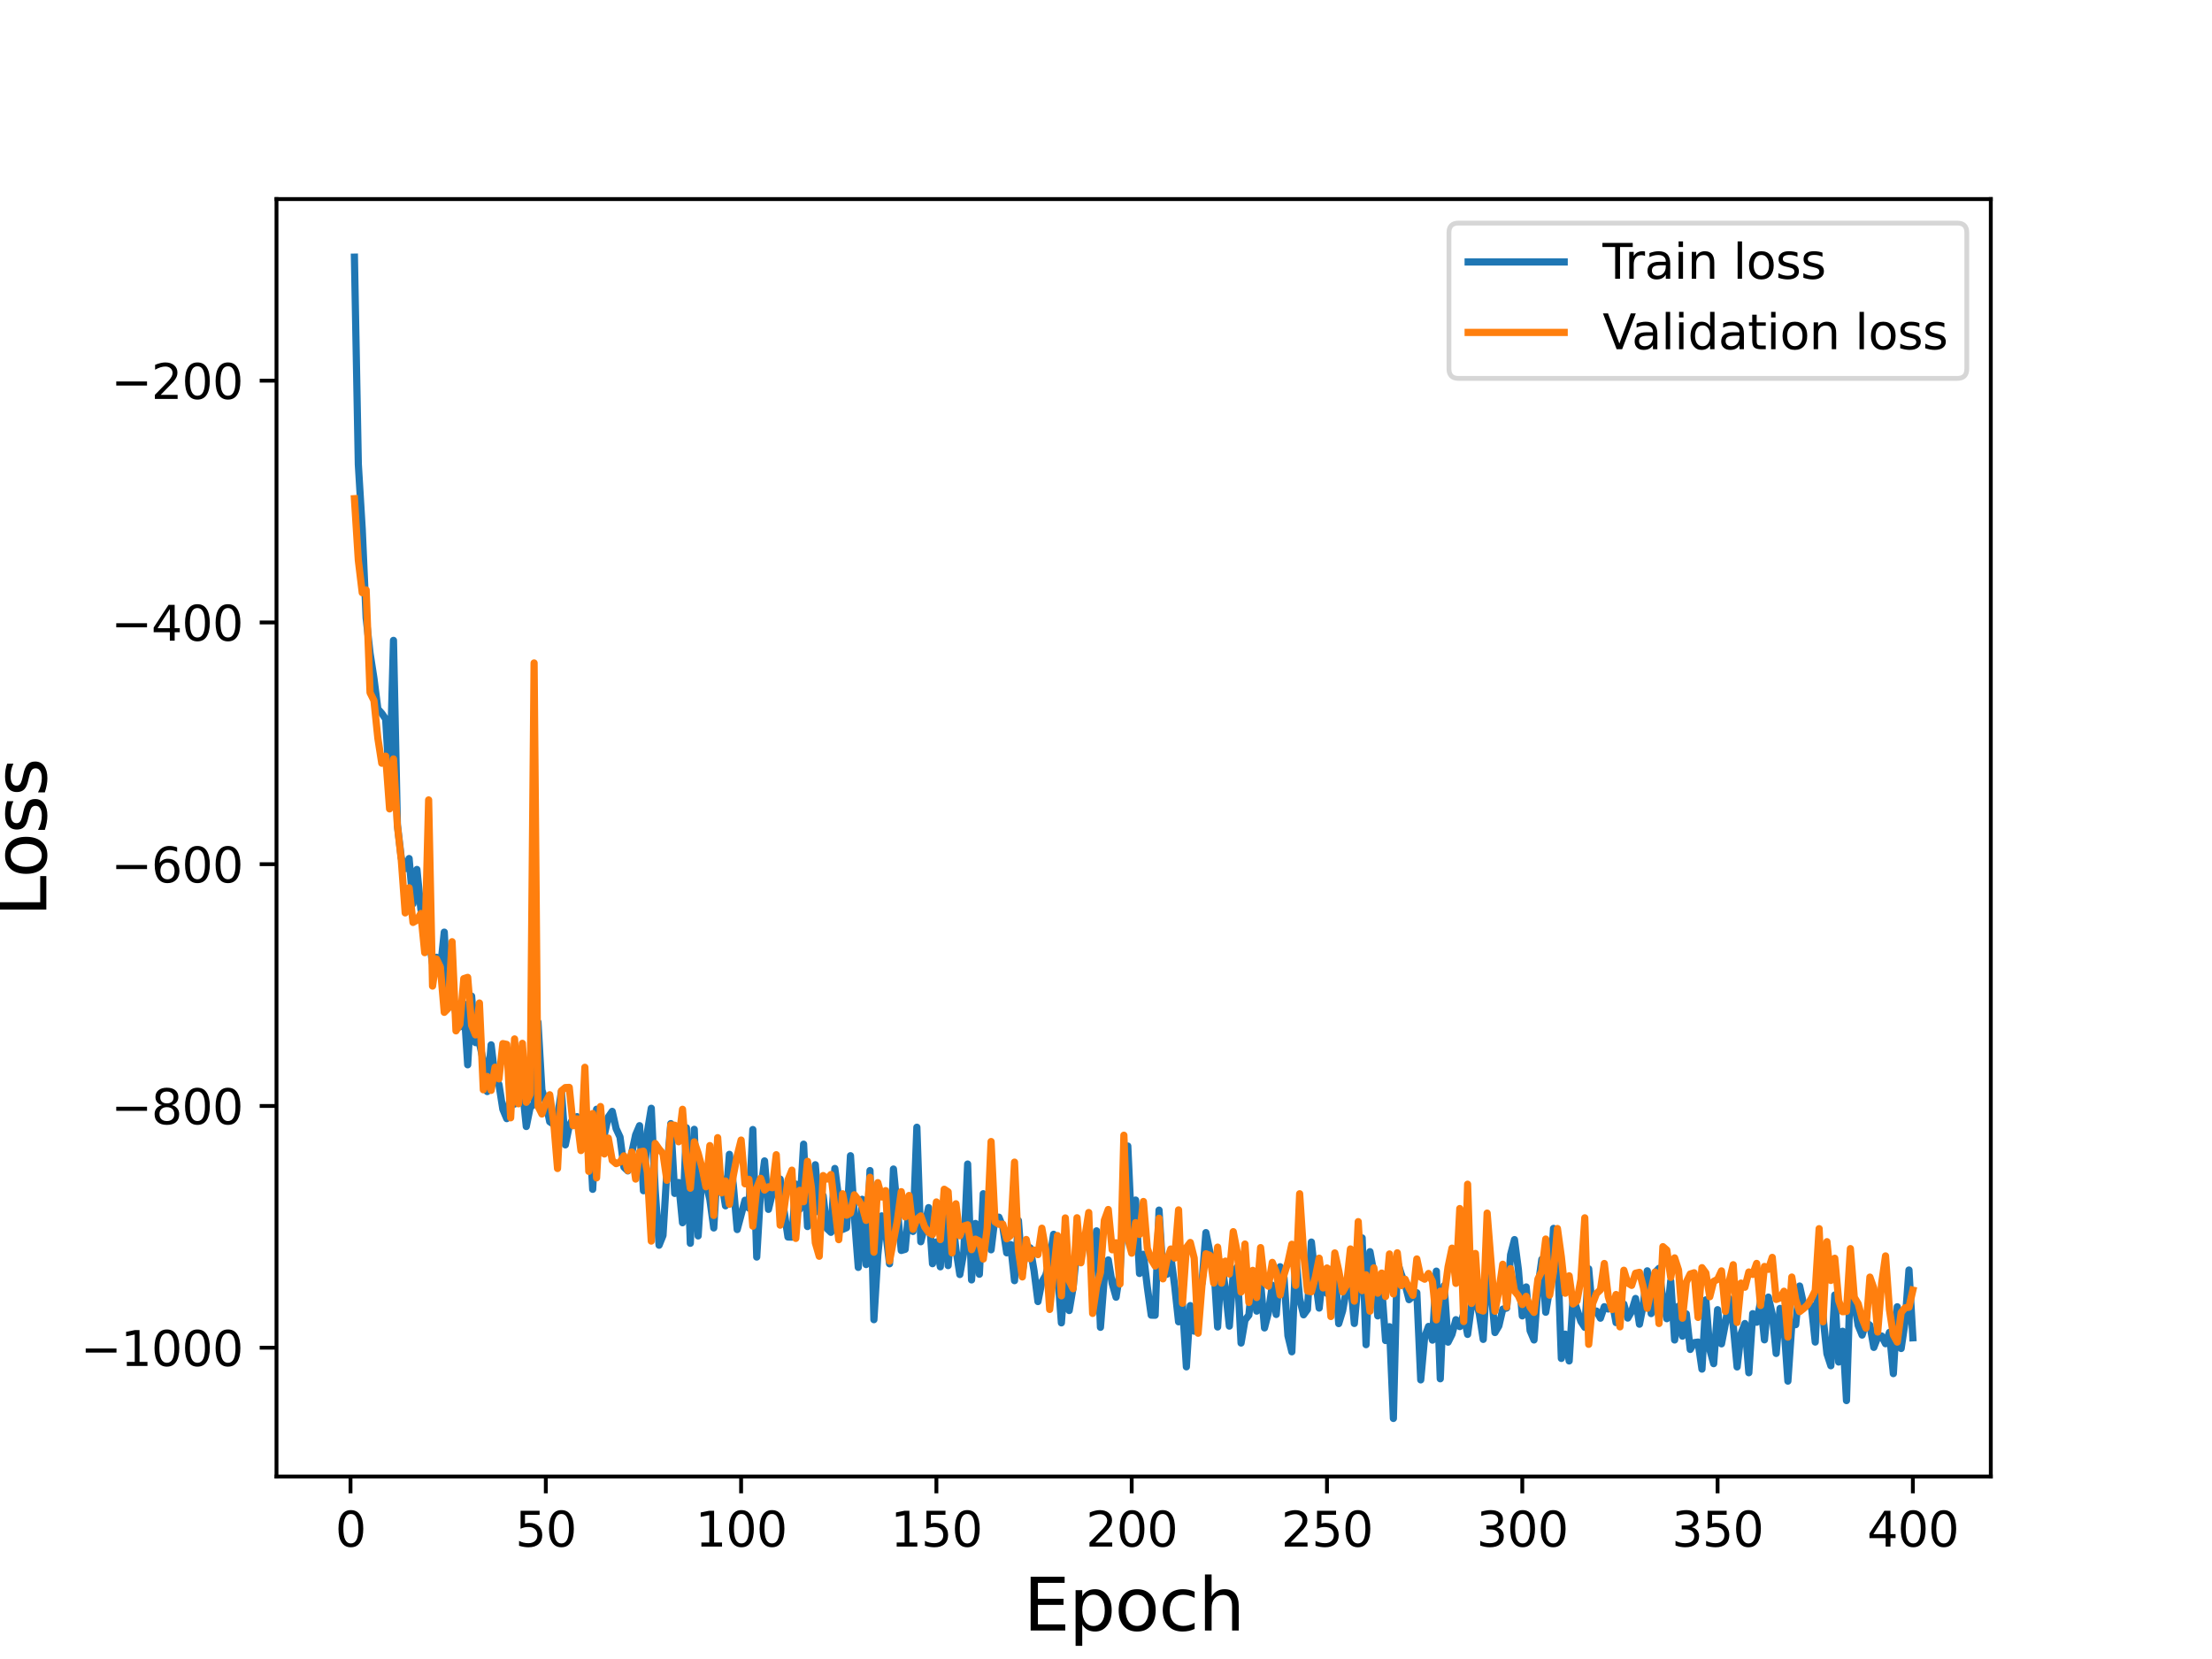 <?xml version="1.0" encoding="utf-8" standalone="no"?>
<!DOCTYPE svg PUBLIC "-//W3C//DTD SVG 1.1//EN"
  "http://www.w3.org/Graphics/SVG/1.1/DTD/svg11.dtd">
<svg height="345.6pt" version="1.1" viewBox="0 0 460.8 345.6" width="460.8pt" xmlns="http://www.w3.org/2000/svg" xmlns:xlink="http://www.w3.org/1999/xlink">
 <defs>
  <style type="text/css">*{stroke-linecap:butt;stroke-linejoin:round;}</style>
 </defs>
 <g id="figure_1">
  <g id="patch_1">
   <path d="M 0 345.6 
L 460.8 345.6 
L 460.8 0 
L 0 0 
z
" style="fill:#ffffff;"/>
  </g>
  <g id="axes_1">
   <g id="patch_2">
    <path d="M 57.6 307.584 
L 414.72 307.584 
L 414.72 41.472 
L 57.6 41.472 
z
" style="fill:#ffffff;"/>
   </g>
   <g id="matplotlib.axis_1">
    <g id="xtick_1">
     <g id="line2d_1">
      <defs>
       <path d="M 0 0 
L 0 3.5 
" id="m9a922db3f8" style="stroke:#000000;stroke-width:0.8;"/>
      </defs>
      <g>
       <use style="stroke:#000000;stroke-width:0.8;" x="73.019" xlink:href="#m9a922db3f8" y="307.584"/>
      </g>
     </g>
     <g id="text_1">
      <!-- 0 -->
      <g transform="translate(69.838 322.182)scale(0.1 -0.1)">
       <defs>
        <path d="M 2034 4250 
Q 1547 4250 1301 3770 
Q 1056 3291 1056 2328 
Q 1056 1369 1301 889 
Q 1547 409 2034 409 
Q 2525 409 2770 889 
Q 3016 1369 3016 2328 
Q 3016 3291 2770 3770 
Q 2525 4250 2034 4250 
z
M 2034 4750 
Q 2819 4750 3233 4129 
Q 3647 3509 3647 2328 
Q 3647 1150 3233 529 
Q 2819 -91 2034 -91 
Q 1250 -91 836 529 
Q 422 1150 422 2328 
Q 422 3509 836 4129 
Q 1250 4750 2034 4750 
z
" id="DejaVuSans-30" transform="scale(0.016)"/>
       </defs>
       <use xlink:href="#DejaVuSans-30"/>
      </g>
     </g>
    </g>
    <g id="xtick_2">
     <g id="line2d_2">
      <g>
       <use style="stroke:#000000;stroke-width:0.8;" x="113.703" xlink:href="#m9a922db3f8" y="307.584"/>
      </g>
     </g>
     <g id="text_2">
      <!-- 50 -->
      <g transform="translate(107.34 322.182)scale(0.1 -0.1)">
       <defs>
        <path d="M 691 4666 
L 3169 4666 
L 3169 4134 
L 1269 4134 
L 1269 2991 
Q 1406 3038 1543 3061 
Q 1681 3084 1819 3084 
Q 2600 3084 3056 2656 
Q 3513 2228 3513 1497 
Q 3513 744 3044 326 
Q 2575 -91 1722 -91 
Q 1428 -91 1123 -41 
Q 819 9 494 109 
L 494 744 
Q 775 591 1075 516 
Q 1375 441 1709 441 
Q 2250 441 2565 725 
Q 2881 1009 2881 1497 
Q 2881 1984 2565 2268 
Q 2250 2553 1709 2553 
Q 1456 2553 1204 2497 
Q 953 2441 691 2322 
L 691 4666 
z
" id="DejaVuSans-35" transform="scale(0.016)"/>
       </defs>
       <use xlink:href="#DejaVuSans-35"/>
       <use x="63.623" xlink:href="#DejaVuSans-30"/>
      </g>
     </g>
    </g>
    <g id="xtick_3">
     <g id="line2d_3">
      <g>
       <use style="stroke:#000000;stroke-width:0.8;" x="154.386" xlink:href="#m9a922db3f8" y="307.584"/>
      </g>
     </g>
     <g id="text_3">
      <!-- 100 -->
      <g transform="translate(144.842 322.182)scale(0.1 -0.1)">
       <defs>
        <path d="M 794 531 
L 1825 531 
L 1825 4091 
L 703 3866 
L 703 4441 
L 1819 4666 
L 2450 4666 
L 2450 531 
L 3481 531 
L 3481 0 
L 794 0 
L 794 531 
z
" id="DejaVuSans-31" transform="scale(0.016)"/>
       </defs>
       <use xlink:href="#DejaVuSans-31"/>
       <use x="63.623" xlink:href="#DejaVuSans-30"/>
       <use x="127.246" xlink:href="#DejaVuSans-30"/>
      </g>
     </g>
    </g>
    <g id="xtick_4">
     <g id="line2d_4">
      <g>
       <use style="stroke:#000000;stroke-width:0.8;" x="195.07" xlink:href="#m9a922db3f8" y="307.584"/>
      </g>
     </g>
     <g id="text_4">
      <!-- 150 -->
      <g transform="translate(185.526 322.182)scale(0.1 -0.1)">
       <use xlink:href="#DejaVuSans-31"/>
       <use x="63.623" xlink:href="#DejaVuSans-35"/>
       <use x="127.246" xlink:href="#DejaVuSans-30"/>
      </g>
     </g>
    </g>
    <g id="xtick_5">
     <g id="line2d_5">
      <g>
       <use style="stroke:#000000;stroke-width:0.8;" x="235.753" xlink:href="#m9a922db3f8" y="307.584"/>
      </g>
     </g>
     <g id="text_5">
      <!-- 200 -->
      <g transform="translate(226.209 322.182)scale(0.1 -0.1)">
       <defs>
        <path d="M 1228 531 
L 3431 531 
L 3431 0 
L 469 0 
L 469 531 
Q 828 903 1448 1529 
Q 2069 2156 2228 2338 
Q 2531 2678 2651 2914 
Q 2772 3150 2772 3378 
Q 2772 3750 2511 3984 
Q 2250 4219 1831 4219 
Q 1534 4219 1204 4116 
Q 875 4013 500 3803 
L 500 4441 
Q 881 4594 1212 4672 
Q 1544 4750 1819 4750 
Q 2544 4750 2975 4387 
Q 3406 4025 3406 3419 
Q 3406 3131 3298 2873 
Q 3191 2616 2906 2266 
Q 2828 2175 2409 1742 
Q 1991 1309 1228 531 
z
" id="DejaVuSans-32" transform="scale(0.016)"/>
       </defs>
       <use xlink:href="#DejaVuSans-32"/>
       <use x="63.623" xlink:href="#DejaVuSans-30"/>
       <use x="127.246" xlink:href="#DejaVuSans-30"/>
      </g>
     </g>
    </g>
    <g id="xtick_6">
     <g id="line2d_6">
      <g>
       <use style="stroke:#000000;stroke-width:0.8;" x="276.437" xlink:href="#m9a922db3f8" y="307.584"/>
      </g>
     </g>
     <g id="text_6">
      <!-- 250 -->
      <g transform="translate(266.893 322.182)scale(0.1 -0.1)">
       <use xlink:href="#DejaVuSans-32"/>
       <use x="63.623" xlink:href="#DejaVuSans-35"/>
       <use x="127.246" xlink:href="#DejaVuSans-30"/>
      </g>
     </g>
    </g>
    <g id="xtick_7">
     <g id="line2d_7">
      <g>
       <use style="stroke:#000000;stroke-width:0.8;" x="317.12" xlink:href="#m9a922db3f8" y="307.584"/>
      </g>
     </g>
     <g id="text_7">
      <!-- 300 -->
      <g transform="translate(307.576 322.182)scale(0.1 -0.1)">
       <defs>
        <path d="M 2597 2516 
Q 3050 2419 3304 2112 
Q 3559 1806 3559 1356 
Q 3559 666 3084 287 
Q 2609 -91 1734 -91 
Q 1441 -91 1130 -33 
Q 819 25 488 141 
L 488 750 
Q 750 597 1062 519 
Q 1375 441 1716 441 
Q 2309 441 2620 675 
Q 2931 909 2931 1356 
Q 2931 1769 2642 2001 
Q 2353 2234 1838 2234 
L 1294 2234 
L 1294 2753 
L 1863 2753 
Q 2328 2753 2575 2939 
Q 2822 3125 2822 3475 
Q 2822 3834 2567 4026 
Q 2313 4219 1838 4219 
Q 1578 4219 1281 4162 
Q 984 4106 628 3988 
L 628 4550 
Q 988 4650 1302 4700 
Q 1616 4750 1894 4750 
Q 2613 4750 3031 4423 
Q 3450 4097 3450 3541 
Q 3450 3153 3228 2886 
Q 3006 2619 2597 2516 
z
" id="DejaVuSans-33" transform="scale(0.016)"/>
       </defs>
       <use xlink:href="#DejaVuSans-33"/>
       <use x="63.623" xlink:href="#DejaVuSans-30"/>
       <use x="127.246" xlink:href="#DejaVuSans-30"/>
      </g>
     </g>
    </g>
    <g id="xtick_8">
     <g id="line2d_8">
      <g>
       <use style="stroke:#000000;stroke-width:0.8;" x="357.804" xlink:href="#m9a922db3f8" y="307.584"/>
      </g>
     </g>
     <g id="text_8">
      <!-- 350 -->
      <g transform="translate(348.26 322.182)scale(0.1 -0.1)">
       <use xlink:href="#DejaVuSans-33"/>
       <use x="63.623" xlink:href="#DejaVuSans-35"/>
       <use x="127.246" xlink:href="#DejaVuSans-30"/>
      </g>
     </g>
    </g>
    <g id="xtick_9">
     <g id="line2d_9">
      <g>
       <use style="stroke:#000000;stroke-width:0.8;" x="398.487" xlink:href="#m9a922db3f8" y="307.584"/>
      </g>
     </g>
     <g id="text_9">
      <!-- 400 -->
      <g transform="translate(388.944 322.182)scale(0.1 -0.1)">
       <defs>
        <path d="M 2419 4116 
L 825 1625 
L 2419 1625 
L 2419 4116 
z
M 2253 4666 
L 3047 4666 
L 3047 1625 
L 3713 1625 
L 3713 1100 
L 3047 1100 
L 3047 0 
L 2419 0 
L 2419 1100 
L 313 1100 
L 313 1709 
L 2253 4666 
z
" id="DejaVuSans-34" transform="scale(0.016)"/>
       </defs>
       <use xlink:href="#DejaVuSans-34"/>
       <use x="63.623" xlink:href="#DejaVuSans-30"/>
       <use x="127.246" xlink:href="#DejaVuSans-30"/>
      </g>
     </g>
    </g>
    <g id="text_10">
     <!-- Epoch -->
     <g transform="translate(213.194 339.66)scale(0.15 -0.15)">
      <defs>
       <path d="M 628 4666 
L 3578 4666 
L 3578 4134 
L 1259 4134 
L 1259 2753 
L 3481 2753 
L 3481 2222 
L 1259 2222 
L 1259 531 
L 3634 531 
L 3634 0 
L 628 0 
L 628 4666 
z
" id="DejaVuSans-45" transform="scale(0.016)"/>
       <path d="M 1159 525 
L 1159 -1331 
L 581 -1331 
L 581 3500 
L 1159 3500 
L 1159 2969 
Q 1341 3281 1617 3432 
Q 1894 3584 2278 3584 
Q 2916 3584 3314 3078 
Q 3713 2572 3713 1747 
Q 3713 922 3314 415 
Q 2916 -91 2278 -91 
Q 1894 -91 1617 61 
Q 1341 213 1159 525 
z
M 3116 1747 
Q 3116 2381 2855 2742 
Q 2594 3103 2138 3103 
Q 1681 3103 1420 2742 
Q 1159 2381 1159 1747 
Q 1159 1113 1420 752 
Q 1681 391 2138 391 
Q 2594 391 2855 752 
Q 3116 1113 3116 1747 
z
" id="DejaVuSans-70" transform="scale(0.016)"/>
       <path d="M 1959 3097 
Q 1497 3097 1228 2736 
Q 959 2375 959 1747 
Q 959 1119 1226 758 
Q 1494 397 1959 397 
Q 2419 397 2687 759 
Q 2956 1122 2956 1747 
Q 2956 2369 2687 2733 
Q 2419 3097 1959 3097 
z
M 1959 3584 
Q 2709 3584 3137 3096 
Q 3566 2609 3566 1747 
Q 3566 888 3137 398 
Q 2709 -91 1959 -91 
Q 1206 -91 779 398 
Q 353 888 353 1747 
Q 353 2609 779 3096 
Q 1206 3584 1959 3584 
z
" id="DejaVuSans-6f" transform="scale(0.016)"/>
       <path d="M 3122 3366 
L 3122 2828 
Q 2878 2963 2633 3030 
Q 2388 3097 2138 3097 
Q 1578 3097 1268 2742 
Q 959 2388 959 1747 
Q 959 1106 1268 751 
Q 1578 397 2138 397 
Q 2388 397 2633 464 
Q 2878 531 3122 666 
L 3122 134 
Q 2881 22 2623 -34 
Q 2366 -91 2075 -91 
Q 1284 -91 818 406 
Q 353 903 353 1747 
Q 353 2603 823 3093 
Q 1294 3584 2113 3584 
Q 2378 3584 2631 3529 
Q 2884 3475 3122 3366 
z
" id="DejaVuSans-63" transform="scale(0.016)"/>
       <path d="M 3513 2113 
L 3513 0 
L 2938 0 
L 2938 2094 
Q 2938 2591 2744 2837 
Q 2550 3084 2163 3084 
Q 1697 3084 1428 2787 
Q 1159 2491 1159 1978 
L 1159 0 
L 581 0 
L 581 4863 
L 1159 4863 
L 1159 2956 
Q 1366 3272 1645 3428 
Q 1925 3584 2291 3584 
Q 2894 3584 3203 3211 
Q 3513 2838 3513 2113 
z
" id="DejaVuSans-68" transform="scale(0.016)"/>
      </defs>
      <use xlink:href="#DejaVuSans-45"/>
      <use x="63.184" xlink:href="#DejaVuSans-70"/>
      <use x="126.66" xlink:href="#DejaVuSans-6f"/>
      <use x="187.842" xlink:href="#DejaVuSans-63"/>
      <use x="242.822" xlink:href="#DejaVuSans-68"/>
     </g>
    </g>
   </g>
   <g id="matplotlib.axis_2">
    <g id="ytick_1">
     <g id="line2d_10">
      <defs>
       <path d="M 0 0 
L -3.5 0 
" id="m995af52e79" style="stroke:#000000;stroke-width:0.8;"/>
      </defs>
      <g>
       <use style="stroke:#000000;stroke-width:0.8;" x="57.6" xlink:href="#m995af52e79" y="280.754"/>
      </g>
     </g>
     <g id="text_11">
      <!-- −1000 -->
      <g transform="translate(16.77 284.553)scale(0.1 -0.1)">
       <defs>
        <path d="M 678 2272 
L 4684 2272 
L 4684 1741 
L 678 1741 
L 678 2272 
z
" id="DejaVuSans-2212" transform="scale(0.016)"/>
       </defs>
       <use xlink:href="#DejaVuSans-2212"/>
       <use x="83.789" xlink:href="#DejaVuSans-31"/>
       <use x="147.412" xlink:href="#DejaVuSans-30"/>
       <use x="211.035" xlink:href="#DejaVuSans-30"/>
       <use x="274.658" xlink:href="#DejaVuSans-30"/>
      </g>
     </g>
    </g>
    <g id="ytick_2">
     <g id="line2d_11">
      <g>
       <use style="stroke:#000000;stroke-width:0.8;" x="57.6" xlink:href="#m995af52e79" y="230.391"/>
      </g>
     </g>
     <g id="text_12">
      <!-- −800 -->
      <g transform="translate(23.133 234.19)scale(0.1 -0.1)">
       <defs>
        <path d="M 2034 2216 
Q 1584 2216 1326 1975 
Q 1069 1734 1069 1313 
Q 1069 891 1326 650 
Q 1584 409 2034 409 
Q 2484 409 2743 651 
Q 3003 894 3003 1313 
Q 3003 1734 2745 1975 
Q 2488 2216 2034 2216 
z
M 1403 2484 
Q 997 2584 770 2862 
Q 544 3141 544 3541 
Q 544 4100 942 4425 
Q 1341 4750 2034 4750 
Q 2731 4750 3128 4425 
Q 3525 4100 3525 3541 
Q 3525 3141 3298 2862 
Q 3072 2584 2669 2484 
Q 3125 2378 3379 2068 
Q 3634 1759 3634 1313 
Q 3634 634 3220 271 
Q 2806 -91 2034 -91 
Q 1263 -91 848 271 
Q 434 634 434 1313 
Q 434 1759 690 2068 
Q 947 2378 1403 2484 
z
M 1172 3481 
Q 1172 3119 1398 2916 
Q 1625 2713 2034 2713 
Q 2441 2713 2670 2916 
Q 2900 3119 2900 3481 
Q 2900 3844 2670 4047 
Q 2441 4250 2034 4250 
Q 1625 4250 1398 4047 
Q 1172 3844 1172 3481 
z
" id="DejaVuSans-38" transform="scale(0.016)"/>
       </defs>
       <use xlink:href="#DejaVuSans-2212"/>
       <use x="83.789" xlink:href="#DejaVuSans-38"/>
       <use x="147.412" xlink:href="#DejaVuSans-30"/>
       <use x="211.035" xlink:href="#DejaVuSans-30"/>
      </g>
     </g>
    </g>
    <g id="ytick_3">
     <g id="line2d_12">
      <g>
       <use style="stroke:#000000;stroke-width:0.8;" x="57.6" xlink:href="#m995af52e79" y="180.028"/>
      </g>
     </g>
     <g id="text_13">
      <!-- −600 -->
      <g transform="translate(23.133 183.828)scale(0.1 -0.1)">
       <defs>
        <path d="M 2113 2584 
Q 1688 2584 1439 2293 
Q 1191 2003 1191 1497 
Q 1191 994 1439 701 
Q 1688 409 2113 409 
Q 2538 409 2786 701 
Q 3034 994 3034 1497 
Q 3034 2003 2786 2293 
Q 2538 2584 2113 2584 
z
M 3366 4563 
L 3366 3988 
Q 3128 4100 2886 4159 
Q 2644 4219 2406 4219 
Q 1781 4219 1451 3797 
Q 1122 3375 1075 2522 
Q 1259 2794 1537 2939 
Q 1816 3084 2150 3084 
Q 2853 3084 3261 2657 
Q 3669 2231 3669 1497 
Q 3669 778 3244 343 
Q 2819 -91 2113 -91 
Q 1303 -91 875 529 
Q 447 1150 447 2328 
Q 447 3434 972 4092 
Q 1497 4750 2381 4750 
Q 2619 4750 2861 4703 
Q 3103 4656 3366 4563 
z
" id="DejaVuSans-36" transform="scale(0.016)"/>
       </defs>
       <use xlink:href="#DejaVuSans-2212"/>
       <use x="83.789" xlink:href="#DejaVuSans-36"/>
       <use x="147.412" xlink:href="#DejaVuSans-30"/>
       <use x="211.035" xlink:href="#DejaVuSans-30"/>
      </g>
     </g>
    </g>
    <g id="ytick_4">
     <g id="line2d_13">
      <g>
       <use style="stroke:#000000;stroke-width:0.8;" x="57.6" xlink:href="#m995af52e79" y="129.666"/>
      </g>
     </g>
     <g id="text_14">
      <!-- −400 -->
      <g transform="translate(23.133 133.465)scale(0.1 -0.1)">
       <use xlink:href="#DejaVuSans-2212"/>
       <use x="83.789" xlink:href="#DejaVuSans-34"/>
       <use x="147.412" xlink:href="#DejaVuSans-30"/>
       <use x="211.035" xlink:href="#DejaVuSans-30"/>
      </g>
     </g>
    </g>
    <g id="ytick_5">
     <g id="line2d_14">
      <g>
       <use style="stroke:#000000;stroke-width:0.8;" x="57.6" xlink:href="#m995af52e79" y="79.303"/>
      </g>
     </g>
     <g id="text_15">
      <!-- −200 -->
      <g transform="translate(23.133 83.102)scale(0.1 -0.1)">
       <use xlink:href="#DejaVuSans-2212"/>
       <use x="83.789" xlink:href="#DejaVuSans-32"/>
       <use x="147.412" xlink:href="#DejaVuSans-30"/>
       <use x="211.035" xlink:href="#DejaVuSans-30"/>
      </g>
     </g>
    </g>
    <g id="text_16">
     <!-- Loss -->
     <g transform="translate(9.651 190.979)rotate(-90)scale(0.15 -0.15)">
      <defs>
       <path d="M 628 4666 
L 1259 4666 
L 1259 531 
L 3531 531 
L 3531 0 
L 628 0 
L 628 4666 
z
" id="DejaVuSans-4c" transform="scale(0.016)"/>
       <path d="M 2834 3397 
L 2834 2853 
Q 2591 2978 2328 3040 
Q 2066 3103 1784 3103 
Q 1356 3103 1142 2972 
Q 928 2841 928 2578 
Q 928 2378 1081 2264 
Q 1234 2150 1697 2047 
L 1894 2003 
Q 2506 1872 2764 1633 
Q 3022 1394 3022 966 
Q 3022 478 2636 193 
Q 2250 -91 1575 -91 
Q 1294 -91 989 -36 
Q 684 19 347 128 
L 347 722 
Q 666 556 975 473 
Q 1284 391 1588 391 
Q 1994 391 2212 530 
Q 2431 669 2431 922 
Q 2431 1156 2273 1281 
Q 2116 1406 1581 1522 
L 1381 1569 
Q 847 1681 609 1914 
Q 372 2147 372 2553 
Q 372 3047 722 3315 
Q 1072 3584 1716 3584 
Q 2034 3584 2315 3537 
Q 2597 3491 2834 3397 
z
" id="DejaVuSans-73" transform="scale(0.016)"/>
      </defs>
      <use xlink:href="#DejaVuSans-4c"/>
      <use x="53.963" xlink:href="#DejaVuSans-6f"/>
      <use x="115.145" xlink:href="#DejaVuSans-73"/>
      <use x="167.244" xlink:href="#DejaVuSans-73"/>
     </g>
    </g>
   </g>
   <g id="line2d_15">
    <path clip-path="url(#pfe764ff02c)" d="M 73.833 53.568 
L 74.646 96.732 
L 75.46 110.26 
L 76.274 128.706 
L 77.087 136.057 
L 77.901 141.31 
L 78.715 147.7 
L 79.528 148.603 
L 80.342 149.782 
L 81.156 163.566 
L 81.969 133.403 
L 82.783 171.815 
L 83.597 178.749 
L 84.41 180.962 
L 85.224 178.851 
L 86.038 188.288 
L 86.851 181.124 
L 87.665 189.31 
L 88.479 194.546 
L 89.292 194.996 
L 90.106 200.721 
L 90.92 199.419 
L 91.733 201.946 
L 92.547 194.178 
L 93.361 209.324 
L 94.174 205.453 
L 94.988 211.546 
L 95.802 213.903 
L 96.616 209.109 
L 97.429 221.818 
L 98.243 207.505 
L 99.057 217.193 
L 99.87 217.217 
L 100.684 221.031 
L 101.498 227.393 
L 102.311 217.659 
L 103.125 224.471 
L 103.939 225.89 
L 104.752 231.092 
L 105.566 233.032 
L 106.38 228.036 
L 107.193 230 
L 108.007 223.524 
L 108.821 226.69 
L 109.634 234.673 
L 110.448 230.666 
L 111.262 230.044 
L 112.075 212.938 
L 112.889 227.068 
L 113.703 229.684 
L 114.516 233.668 
L 115.33 234.216 
L 116.144 232.547 
L 116.957 227.381 
L 117.771 238.497 
L 118.585 234.546 
L 119.398 232.954 
L 120.212 232.622 
L 121.026 237.493 
L 121.839 234.034 
L 122.653 232.681 
L 123.467 247.76 
L 124.28 231.074 
L 125.094 238.657 
L 125.908 236.332 
L 126.721 232.709 
L 127.535 231.52 
L 128.349 235.106 
L 129.162 236.873 
L 129.976 243.139 
L 130.79 243.92 
L 132.417 236.405 
L 133.231 234.498 
L 134.044 248.051 
L 134.858 235.813 
L 135.672 230.872 
L 136.485 247.874 
L 137.299 259.4 
L 138.113 257.373 
L 138.926 243.974 
L 139.74 234.071 
L 140.554 248.614 
L 141.367 246.33 
L 142.181 254.722 
L 142.995 234.935 
L 143.808 259.003 
L 144.622 235.257 
L 145.436 257.466 
L 146.249 244.47 
L 147.063 246.497 
L 147.877 249.883 
L 148.69 255.806 
L 149.504 242.125 
L 150.318 246.27 
L 151.131 251.194 
L 151.945 240.467 
L 152.759 246.796 
L 153.572 256.14 
L 155.2 250.033 
L 156.013 251.671 
L 156.827 235.303 
L 157.641 261.866 
L 158.454 248.043 
L 159.268 241.839 
L 160.082 251.937 
L 160.895 248.575 
L 161.709 246.346 
L 162.523 245.626 
L 163.336 252.264 
L 164.15 257.692 
L 164.964 257.718 
L 165.777 246.667 
L 166.591 251.913 
L 167.405 238.351 
L 168.219 255.512 
L 169.846 242.637 
L 170.66 252.541 
L 171.473 249.074 
L 172.287 255.942 
L 173.101 256.717 
L 173.914 243.412 
L 175.542 256.105 
L 176.355 255.751 
L 177.169 240.755 
L 177.983 253.508 
L 178.796 264.024 
L 179.61 249.836 
L 180.424 263.43 
L 181.237 243.849 
L 182.051 274.915 
L 182.865 261.412 
L 183.678 253.291 
L 184.492 256.516 
L 185.306 263.271 
L 186.119 243.533 
L 187.747 260.493 
L 188.56 260.261 
L 189.374 251.436 
L 190.188 256.535 
L 191.001 234.824 
L 191.815 258.683 
L 192.629 255.386 
L 193.442 251.569 
L 194.256 263.253 
L 195.07 258.718 
L 195.883 263.901 
L 196.697 251.185 
L 197.511 263.645 
L 198.324 252.934 
L 199.138 260.261 
L 199.952 265.508 
L 200.765 260.926 
L 201.579 242.49 
L 202.393 266.632 
L 203.206 254.868 
L 204.02 265.45 
L 204.834 248.674 
L 205.647 256.062 
L 206.461 260.356 
L 207.275 253.643 
L 208.088 253.559 
L 208.902 255.584 
L 209.716 260.987 
L 210.529 259.256 
L 211.343 266.785 
L 212.157 254.271 
L 212.97 265.104 
L 213.784 259.554 
L 214.598 259.957 
L 215.411 264.713 
L 216.225 271.139 
L 217.039 267.05 
L 217.852 265.661 
L 218.666 262.593 
L 219.48 257.125 
L 220.293 264.7 
L 221.107 275.577 
L 221.921 264.396 
L 222.734 273.011 
L 223.548 268.202 
L 224.362 260.071 
L 225.175 258.41 
L 225.989 259.307 
L 226.803 258.635 
L 227.616 264.29 
L 228.43 256.409 
L 229.244 276.505 
L 230.057 265.974 
L 230.871 262.465 
L 231.685 267.341 
L 232.498 270.232 
L 233.312 264.888 
L 234.126 249.977 
L 234.939 238.742 
L 235.753 256.321 
L 236.567 249.995 
L 237.381 265.287 
L 238.194 261.293 
L 239.008 268.147 
L 239.822 273.974 
L 240.635 273.993 
L 241.449 252.087 
L 242.263 265.453 
L 243.076 265.464 
L 243.89 261.699 
L 244.704 267.877 
L 245.517 275.356 
L 246.331 271.835 
L 247.145 284.738 
L 247.958 271.981 
L 248.772 277.303 
L 249.586 270.749 
L 250.399 267.263 
L 251.213 256.773 
L 252.027 260.777 
L 252.84 263.41 
L 253.654 276.437 
L 254.468 262.931 
L 255.281 268.694 
L 256.095 276.254 
L 256.909 265.204 
L 257.722 263.971 
L 258.536 279.779 
L 259.35 275.014 
L 260.163 273.964 
L 260.977 265.658 
L 261.791 273.131 
L 262.604 267.134 
L 263.418 276.631 
L 264.232 273.418 
L 265.045 267.728 
L 265.859 273.827 
L 266.673 263.882 
L 267.486 266.161 
L 268.3 278.256 
L 269.114 281.606 
L 269.927 261.604 
L 270.741 270.52 
L 271.555 273.902 
L 272.368 272.783 
L 273.182 258.742 
L 273.996 266.292 
L 274.809 272.499 
L 275.623 264.878 
L 276.437 269.438 
L 277.25 264.567 
L 278.064 263.925 
L 278.878 275.733 
L 279.691 273.074 
L 280.505 268.458 
L 281.319 266.846 
L 282.132 275.703 
L 283.76 257.883 
L 284.573 280.119 
L 285.387 260.742 
L 286.201 265.19 
L 287.014 274.129 
L 287.828 268.128 
L 288.642 279.264 
L 289.455 276.379 
L 290.269 295.488 
L 291.083 262.772 
L 291.896 265.393 
L 292.71 267.547 
L 293.524 270.744 
L 295.151 269.301 
L 295.965 287.454 
L 296.778 278.547 
L 297.592 276.315 
L 298.406 279.174 
L 299.219 264.8 
L 300.033 287.228 
L 300.847 267.816 
L 301.66 279.595 
L 302.474 277.97 
L 303.288 274.916 
L 304.101 276.353 
L 304.915 273.647 
L 305.729 277.979 
L 306.543 271.942 
L 307.356 270.322 
L 308.17 273.715 
L 308.984 279.022 
L 309.797 264.203 
L 310.611 268.861 
L 311.425 277.594 
L 312.238 276.215 
L 313.052 272.72 
L 313.866 272.487 
L 314.679 261.389 
L 315.493 258.232 
L 316.307 264.482 
L 317.12 274.124 
L 317.934 268.092 
L 318.748 277.205 
L 319.561 279.14 
L 320.375 268.243 
L 321.189 262.349 
L 322.002 273.363 
L 322.816 268.494 
L 323.63 255.899 
L 324.443 260.351 
L 325.257 282.985 
L 326.071 277.93 
L 326.884 283.51 
L 327.698 270.289 
L 329.325 275.259 
L 330.139 276.509 
L 330.953 264.326 
L 331.766 273.507 
L 332.58 273.12 
L 333.394 274.603 
L 334.207 272.214 
L 335.021 272.687 
L 335.835 271.044 
L 336.648 275.522 
L 337.462 271.842 
L 338.276 271.66 
L 339.089 274.579 
L 339.903 273.18 
L 340.717 270.495 
L 341.53 275.86 
L 342.344 271.716 
L 343.158 264.735 
L 343.971 273.642 
L 344.785 265.084 
L 345.599 264.222 
L 346.412 270.814 
L 347.226 274.712 
L 348.04 266.842 
L 348.853 279.143 
L 349.667 272.097 
L 350.481 278.346 
L 351.294 273.7 
L 352.108 281.113 
L 352.922 279.693 
L 353.735 279.577 
L 354.549 285.213 
L 355.363 270.786 
L 356.176 281.112 
L 356.99 284.075 
L 357.804 272.831 
L 358.617 279.95 
L 359.431 275.737 
L 360.245 270.534 
L 361.058 276.052 
L 361.872 284.759 
L 362.686 277.848 
L 363.499 275.714 
L 364.313 285.969 
L 365.127 273.659 
L 365.94 275.447 
L 366.754 271.164 
L 367.568 279.113 
L 368.381 270.21 
L 369.195 273.75 
L 370.009 281.95 
L 370.822 272.563 
L 371.636 276.224 
L 372.45 287.715 
L 373.263 275.96 
L 374.077 275.954 
L 374.891 267.902 
L 375.704 271.614 
L 376.518 271.959 
L 377.332 271.9 
L 378.146 279.575 
L 378.959 263.245 
L 379.773 274.315 
L 380.587 282.018 
L 381.4 284.511 
L 382.214 269.769 
L 383.028 283.739 
L 383.841 277.319 
L 384.655 291.768 
L 385.469 266.455 
L 387.096 276.121 
L 387.91 278.118 
L 388.723 275.47 
L 389.537 276.082 
L 390.351 280.687 
L 391.164 278.545 
L 391.978 278.305 
L 392.792 279.923 
L 393.605 277.553 
L 394.419 286.152 
L 395.233 272.222 
L 396.046 280.918 
L 396.86 275.422 
L 397.674 264.567 
L 398.487 278.687 
L 398.487 278.687 
" style="fill:none;stroke:#1f77b4;stroke-linecap:square;stroke-width:1.5;"/>
   </g>
   <g id="line2d_16">
    <path clip-path="url(#pfe764ff02c)" d="M 73.833 103.885 
L 74.646 116.709 
L 75.46 123.469 
L 76.274 122.892 
L 77.087 144.287 
L 77.901 145.93 
L 78.715 153.791 
L 79.528 158.994 
L 80.342 157.516 
L 81.156 168.507 
L 81.969 158.104 
L 82.783 172.005 
L 83.597 179.144 
L 84.41 190.178 
L 85.224 184.942 
L 86.038 192.161 
L 86.851 191.675 
L 87.665 190.302 
L 88.479 198.459 
L 89.292 166.638 
L 90.106 205.417 
L 90.92 199.775 
L 91.733 201.437 
L 92.547 210.886 
L 93.361 210.07 
L 94.174 196.179 
L 94.988 214.745 
L 95.802 213.384 
L 96.616 203.866 
L 97.429 203.603 
L 98.243 213.59 
L 99.057 215.588 
L 99.87 208.945 
L 100.684 227.024 
L 101.498 224.253 
L 102.311 227.145 
L 103.125 222.317 
L 103.939 224.747 
L 104.752 217.4 
L 105.566 217.568 
L 106.38 232.862 
L 107.193 216.429 
L 108.007 229.943 
L 108.821 217.346 
L 109.634 229.627 
L 110.448 227.939 
L 111.262 138.11 
L 112.075 230.429 
L 112.889 232.066 
L 113.703 229.569 
L 114.516 228.058 
L 115.33 233.588 
L 116.144 243.421 
L 116.957 227.233 
L 117.771 226.561 
L 118.585 226.524 
L 119.398 234.504 
L 120.212 233.08 
L 121.026 239.681 
L 121.839 222.337 
L 122.653 244.013 
L 123.467 231.961 
L 124.28 245.371 
L 125.094 230.51 
L 125.908 240.394 
L 126.721 237.084 
L 127.535 241.723 
L 128.349 242.406 
L 129.162 242.084 
L 129.976 240.781 
L 130.79 243.847 
L 131.603 239.984 
L 132.417 245.624 
L 133.231 239.976 
L 134.044 239.825 
L 134.858 244.2 
L 135.672 258.542 
L 136.485 238.2 
L 137.299 239.367 
L 138.113 240.323 
L 138.926 245.876 
L 139.74 234.357 
L 140.554 234.405 
L 141.367 237.851 
L 142.181 231.087 
L 142.995 241.757 
L 143.808 247.524 
L 144.622 237.878 
L 145.436 240.229 
L 146.249 243.272 
L 147.063 247.231 
L 147.877 238.645 
L 148.69 253.199 
L 149.504 236.993 
L 150.318 248.499 
L 151.131 246.033 
L 151.945 250.875 
L 152.759 244.931 
L 153.572 240.766 
L 154.386 237.494 
L 155.2 246.618 
L 156.013 245.675 
L 156.827 255.435 
L 157.641 247.473 
L 158.454 245.467 
L 159.268 247.907 
L 160.082 247.231 
L 160.895 247.425 
L 161.709 240.55 
L 162.523 255.223 
L 163.336 251.82 
L 164.15 245.803 
L 164.964 243.766 
L 165.777 257.984 
L 166.591 247.97 
L 167.405 250.345 
L 168.219 241.925 
L 169.032 247.369 
L 169.846 258.895 
L 170.66 261.702 
L 171.473 244.895 
L 172.287 245.62 
L 173.101 244.675 
L 174.728 258.246 
L 175.542 248.684 
L 176.355 253.152 
L 177.169 252.716 
L 177.983 248.893 
L 178.796 249.94 
L 179.61 251.301 
L 180.424 254.226 
L 181.237 245.25 
L 182.051 260.852 
L 182.865 246.366 
L 183.678 249.356 
L 184.492 248.029 
L 185.306 262.706 
L 186.933 254.279 
L 187.747 248.245 
L 188.56 253.51 
L 189.374 249.039 
L 190.188 256.08 
L 191.001 253.972 
L 191.815 253.299 
L 192.629 255.59 
L 193.442 256.719 
L 194.256 257.192 
L 195.07 250.387 
L 195.883 258.226 
L 196.697 247.741 
L 197.511 248.277 
L 198.324 260.991 
L 199.138 250.767 
L 199.952 257.433 
L 200.765 255.414 
L 201.579 255.149 
L 202.393 260.326 
L 203.206 258.138 
L 204.02 258.536 
L 204.834 262.279 
L 205.647 255.886 
L 206.461 237.802 
L 207.275 254.525 
L 208.088 255.042 
L 208.902 255.019 
L 209.716 258.067 
L 210.529 257.375 
L 211.343 242.092 
L 212.157 260.438 
L 212.97 266.009 
L 213.784 258.209 
L 214.598 262.225 
L 215.411 260.409 
L 216.225 261.36 
L 217.039 255.854 
L 217.852 260.463 
L 218.666 272.781 
L 220.293 257.39 
L 221.107 269.944 
L 221.921 253.717 
L 222.734 266.829 
L 223.548 268.458 
L 224.362 253.68 
L 225.175 263.069 
L 226.803 252.587 
L 227.616 273.61 
L 228.43 268.041 
L 229.244 265.089 
L 230.057 254.203 
L 230.871 251.959 
L 231.685 260.352 
L 232.498 258.886 
L 233.312 267.485 
L 234.126 236.49 
L 234.939 258.04 
L 235.753 261.066 
L 236.567 254.705 
L 237.381 257.157 
L 238.194 250.292 
L 239.008 260.044 
L 239.822 262.402 
L 240.635 263.735 
L 241.449 253.783 
L 242.263 266.41 
L 243.076 262.562 
L 243.89 260.191 
L 244.704 262.085 
L 245.517 252.044 
L 246.331 271.491 
L 247.145 259.905 
L 247.958 258.83 
L 248.772 262.086 
L 249.586 277.737 
L 250.399 267.687 
L 251.213 261.189 
L 252.027 261.509 
L 252.84 267.286 
L 253.654 259.801 
L 254.468 267.298 
L 255.281 262.712 
L 256.095 265.397 
L 256.909 256.579 
L 257.722 260.788 
L 258.536 269.158 
L 259.35 259.155 
L 260.163 271.322 
L 260.977 264.636 
L 261.791 270.292 
L 262.604 259.9 
L 263.418 267.277 
L 264.232 267.949 
L 265.045 262.978 
L 265.859 265.041 
L 266.673 269.767 
L 267.486 265.555 
L 268.3 262.957 
L 269.114 259.202 
L 269.927 267.766 
L 270.741 248.68 
L 271.555 260.993 
L 272.368 268.93 
L 273.182 269.102 
L 273.996 266.121 
L 274.809 262.104 
L 275.623 268.305 
L 276.437 264.142 
L 277.25 274.257 
L 278.064 261.006 
L 278.878 264.696 
L 279.691 269.133 
L 280.505 267.733 
L 281.319 260.177 
L 282.132 271.046 
L 282.946 254.489 
L 283.76 268.86 
L 284.573 265.567 
L 285.387 273.142 
L 286.201 264.117 
L 287.014 269.392 
L 287.828 265.203 
L 288.642 270.087 
L 289.455 261.225 
L 290.269 269.552 
L 291.083 260.979 
L 291.896 267.82 
L 292.71 266.487 
L 293.524 268.338 
L 294.337 269.848 
L 295.151 262.263 
L 295.965 266.051 
L 296.778 266.481 
L 297.592 265.284 
L 298.406 266.959 
L 299.219 274.95 
L 300.033 268.971 
L 300.847 270.008 
L 301.66 263.898 
L 302.474 260.015 
L 303.288 267.35 
L 304.101 251.762 
L 304.915 275.298 
L 305.729 246.696 
L 306.543 271.528 
L 307.356 261.121 
L 308.17 272.831 
L 308.984 273.115 
L 309.797 252.71 
L 311.425 273.152 
L 312.238 268.904 
L 313.052 263.365 
L 313.866 272.256 
L 314.679 264.275 
L 315.493 268.908 
L 316.307 269.948 
L 317.12 271.755 
L 317.934 270.057 
L 318.748 272.312 
L 319.561 273.393 
L 320.375 266.45 
L 321.189 264.794 
L 322.002 258.117 
L 322.816 269.809 
L 323.63 264.882 
L 324.443 255.924 
L 325.257 261.827 
L 326.071 269.409 
L 326.884 265.775 
L 327.698 271.64 
L 328.512 271.01 
L 329.325 266.568 
L 330.139 253.695 
L 330.953 280.053 
L 331.766 271.586 
L 332.58 269.466 
L 333.394 268.702 
L 334.207 263.208 
L 335.021 270.061 
L 335.835 272.802 
L 336.648 269.668 
L 337.462 276.41 
L 338.276 264.616 
L 339.089 267.281 
L 339.903 267.768 
L 340.717 265.235 
L 341.53 265.047 
L 342.344 268.173 
L 343.158 272.54 
L 344.785 264.987 
L 345.599 275.709 
L 346.412 259.7 
L 347.226 260.405 
L 348.04 266.102 
L 348.853 262.039 
L 349.667 264.568 
L 350.481 274.607 
L 351.294 267.091 
L 352.108 265.398 
L 352.922 265.143 
L 353.735 274.444 
L 354.549 264.075 
L 355.363 265.184 
L 356.176 270.136 
L 356.99 266.935 
L 357.804 266.514 
L 358.617 264.749 
L 359.431 273.191 
L 360.245 266.866 
L 361.058 263.466 
L 361.872 275.488 
L 362.686 267.29 
L 363.499 268.149 
L 364.313 264.981 
L 365.127 265.483 
L 365.94 263.189 
L 366.754 271.962 
L 367.568 263.827 
L 368.381 264.426 
L 369.195 261.935 
L 370.009 270.698 
L 370.822 270.385 
L 371.636 268.99 
L 372.45 278.55 
L 373.263 266.036 
L 374.077 270.762 
L 374.891 273.241 
L 375.704 272.611 
L 376.518 271.839 
L 377.332 270.5 
L 378.146 268.867 
L 378.959 255.953 
L 379.773 275.351 
L 380.587 258.664 
L 381.4 266.743 
L 382.214 262.117 
L 383.028 270.944 
L 383.841 273.257 
L 384.655 273.186 
L 385.469 260.109 
L 386.282 270.258 
L 387.096 271.605 
L 387.91 274.677 
L 388.723 276.671 
L 389.537 266.045 
L 390.351 268.351 
L 391.164 277.484 
L 391.978 267.377 
L 392.792 261.631 
L 393.605 272.817 
L 394.419 278.09 
L 395.233 279.576 
L 396.046 273.429 
L 396.86 272.441 
L 397.674 272.322 
L 398.487 268.758 
L 398.487 268.758 
" style="fill:none;stroke:#ff7f0e;stroke-linecap:square;stroke-width:1.5;"/>
   </g>
   <g id="patch_3">
    <path d="M 57.6 307.584 
L 57.6 41.472 
" style="fill:none;stroke:#000000;stroke-linecap:square;stroke-linejoin:miter;stroke-width:0.8;"/>
   </g>
   <g id="patch_4">
    <path d="M 414.72 307.584 
L 414.72 41.472 
" style="fill:none;stroke:#000000;stroke-linecap:square;stroke-linejoin:miter;stroke-width:0.8;"/>
   </g>
   <g id="patch_5">
    <path d="M 57.6 307.584 
L 414.72 307.584 
" style="fill:none;stroke:#000000;stroke-linecap:square;stroke-linejoin:miter;stroke-width:0.8;"/>
   </g>
   <g id="patch_6">
    <path d="M 57.6 41.472 
L 414.72 41.472 
" style="fill:none;stroke:#000000;stroke-linecap:square;stroke-linejoin:miter;stroke-width:0.8;"/>
   </g>
   <g id="legend_1">
    <g id="patch_7">
     <path d="M 303.845 78.828 
L 407.72 78.828 
Q 409.72 78.828 409.72 76.828 
L 409.72 48.472 
Q 409.72 46.472 407.72 46.472 
L 303.845 46.472 
Q 301.845 46.472 301.845 48.472 
L 301.845 76.828 
Q 301.845 78.828 303.845 78.828 
z
" style="fill:#ffffff;opacity:0.8;stroke:#cccccc;stroke-linejoin:miter;"/>
    </g>
    <g id="line2d_17">
     <path d="M 305.845 54.57 
L 325.845 54.57 
" style="fill:none;stroke:#1f77b4;stroke-linecap:square;stroke-width:1.5;"/>
    </g>
    <g id="line2d_18"/>
    <g id="text_17">
     <!-- Train loss -->
     <g transform="translate(333.845 58.07)scale(0.1 -0.1)">
      <defs>
       <path d="M -19 4666 
L 3928 4666 
L 3928 4134 
L 2272 4134 
L 2272 0 
L 1638 0 
L 1638 4134 
L -19 4134 
L -19 4666 
z
" id="DejaVuSans-54" transform="scale(0.016)"/>
       <path d="M 2631 2963 
Q 2534 3019 2420 3045 
Q 2306 3072 2169 3072 
Q 1681 3072 1420 2755 
Q 1159 2438 1159 1844 
L 1159 0 
L 581 0 
L 581 3500 
L 1159 3500 
L 1159 2956 
Q 1341 3275 1631 3429 
Q 1922 3584 2338 3584 
Q 2397 3584 2469 3576 
Q 2541 3569 2628 3553 
L 2631 2963 
z
" id="DejaVuSans-72" transform="scale(0.016)"/>
       <path d="M 2194 1759 
Q 1497 1759 1228 1600 
Q 959 1441 959 1056 
Q 959 750 1161 570 
Q 1363 391 1709 391 
Q 2188 391 2477 730 
Q 2766 1069 2766 1631 
L 2766 1759 
L 2194 1759 
z
M 3341 1997 
L 3341 0 
L 2766 0 
L 2766 531 
Q 2569 213 2275 61 
Q 1981 -91 1556 -91 
Q 1019 -91 701 211 
Q 384 513 384 1019 
Q 384 1609 779 1909 
Q 1175 2209 1959 2209 
L 2766 2209 
L 2766 2266 
Q 2766 2663 2505 2880 
Q 2244 3097 1772 3097 
Q 1472 3097 1187 3025 
Q 903 2953 641 2809 
L 641 3341 
Q 956 3463 1253 3523 
Q 1550 3584 1831 3584 
Q 2591 3584 2966 3190 
Q 3341 2797 3341 1997 
z
" id="DejaVuSans-61" transform="scale(0.016)"/>
       <path d="M 603 3500 
L 1178 3500 
L 1178 0 
L 603 0 
L 603 3500 
z
M 603 4863 
L 1178 4863 
L 1178 4134 
L 603 4134 
L 603 4863 
z
" id="DejaVuSans-69" transform="scale(0.016)"/>
       <path d="M 3513 2113 
L 3513 0 
L 2938 0 
L 2938 2094 
Q 2938 2591 2744 2837 
Q 2550 3084 2163 3084 
Q 1697 3084 1428 2787 
Q 1159 2491 1159 1978 
L 1159 0 
L 581 0 
L 581 3500 
L 1159 3500 
L 1159 2956 
Q 1366 3272 1645 3428 
Q 1925 3584 2291 3584 
Q 2894 3584 3203 3211 
Q 3513 2838 3513 2113 
z
" id="DejaVuSans-6e" transform="scale(0.016)"/>
       <path id="DejaVuSans-20" transform="scale(0.016)"/>
       <path d="M 603 4863 
L 1178 4863 
L 1178 0 
L 603 0 
L 603 4863 
z
" id="DejaVuSans-6c" transform="scale(0.016)"/>
      </defs>
      <use xlink:href="#DejaVuSans-54"/>
      <use x="46.334" xlink:href="#DejaVuSans-72"/>
      <use x="87.447" xlink:href="#DejaVuSans-61"/>
      <use x="148.727" xlink:href="#DejaVuSans-69"/>
      <use x="176.51" xlink:href="#DejaVuSans-6e"/>
      <use x="239.889" xlink:href="#DejaVuSans-20"/>
      <use x="271.676" xlink:href="#DejaVuSans-6c"/>
      <use x="299.459" xlink:href="#DejaVuSans-6f"/>
      <use x="360.641" xlink:href="#DejaVuSans-73"/>
      <use x="412.74" xlink:href="#DejaVuSans-73"/>
     </g>
    </g>
    <g id="line2d_19">
     <path d="M 305.845 69.249 
L 325.845 69.249 
" style="fill:none;stroke:#ff7f0e;stroke-linecap:square;stroke-width:1.5;"/>
    </g>
    <g id="line2d_20"/>
    <g id="text_18">
     <!-- Validation loss -->
     <g transform="translate(333.845 72.749)scale(0.1 -0.1)">
      <defs>
       <path d="M 1831 0 
L 50 4666 
L 709 4666 
L 2188 738 
L 3669 4666 
L 4325 4666 
L 2547 0 
L 1831 0 
z
" id="DejaVuSans-56" transform="scale(0.016)"/>
       <path d="M 2906 2969 
L 2906 4863 
L 3481 4863 
L 3481 0 
L 2906 0 
L 2906 525 
Q 2725 213 2448 61 
Q 2172 -91 1784 -91 
Q 1150 -91 751 415 
Q 353 922 353 1747 
Q 353 2572 751 3078 
Q 1150 3584 1784 3584 
Q 2172 3584 2448 3432 
Q 2725 3281 2906 2969 
z
M 947 1747 
Q 947 1113 1208 752 
Q 1469 391 1925 391 
Q 2381 391 2643 752 
Q 2906 1113 2906 1747 
Q 2906 2381 2643 2742 
Q 2381 3103 1925 3103 
Q 1469 3103 1208 2742 
Q 947 2381 947 1747 
z
" id="DejaVuSans-64" transform="scale(0.016)"/>
       <path d="M 1172 4494 
L 1172 3500 
L 2356 3500 
L 2356 3053 
L 1172 3053 
L 1172 1153 
Q 1172 725 1289 603 
Q 1406 481 1766 481 
L 2356 481 
L 2356 0 
L 1766 0 
Q 1100 0 847 248 
Q 594 497 594 1153 
L 594 3053 
L 172 3053 
L 172 3500 
L 594 3500 
L 594 4494 
L 1172 4494 
z
" id="DejaVuSans-74" transform="scale(0.016)"/>
      </defs>
      <use xlink:href="#DejaVuSans-56"/>
      <use x="60.658" xlink:href="#DejaVuSans-61"/>
      <use x="121.938" xlink:href="#DejaVuSans-6c"/>
      <use x="149.721" xlink:href="#DejaVuSans-69"/>
      <use x="177.504" xlink:href="#DejaVuSans-64"/>
      <use x="240.98" xlink:href="#DejaVuSans-61"/>
      <use x="302.26" xlink:href="#DejaVuSans-74"/>
      <use x="341.469" xlink:href="#DejaVuSans-69"/>
      <use x="369.252" xlink:href="#DejaVuSans-6f"/>
      <use x="430.434" xlink:href="#DejaVuSans-6e"/>
      <use x="493.812" xlink:href="#DejaVuSans-20"/>
      <use x="525.6" xlink:href="#DejaVuSans-6c"/>
      <use x="553.383" xlink:href="#DejaVuSans-6f"/>
      <use x="614.564" xlink:href="#DejaVuSans-73"/>
      <use x="666.664" xlink:href="#DejaVuSans-73"/>
     </g>
    </g>
   </g>
  </g>
 </g>
 <defs>
  <clipPath id="pfe764ff02c">
   <rect height="266.112" width="357.12" x="57.6" y="41.472"/>
  </clipPath>
 </defs>
</svg>
